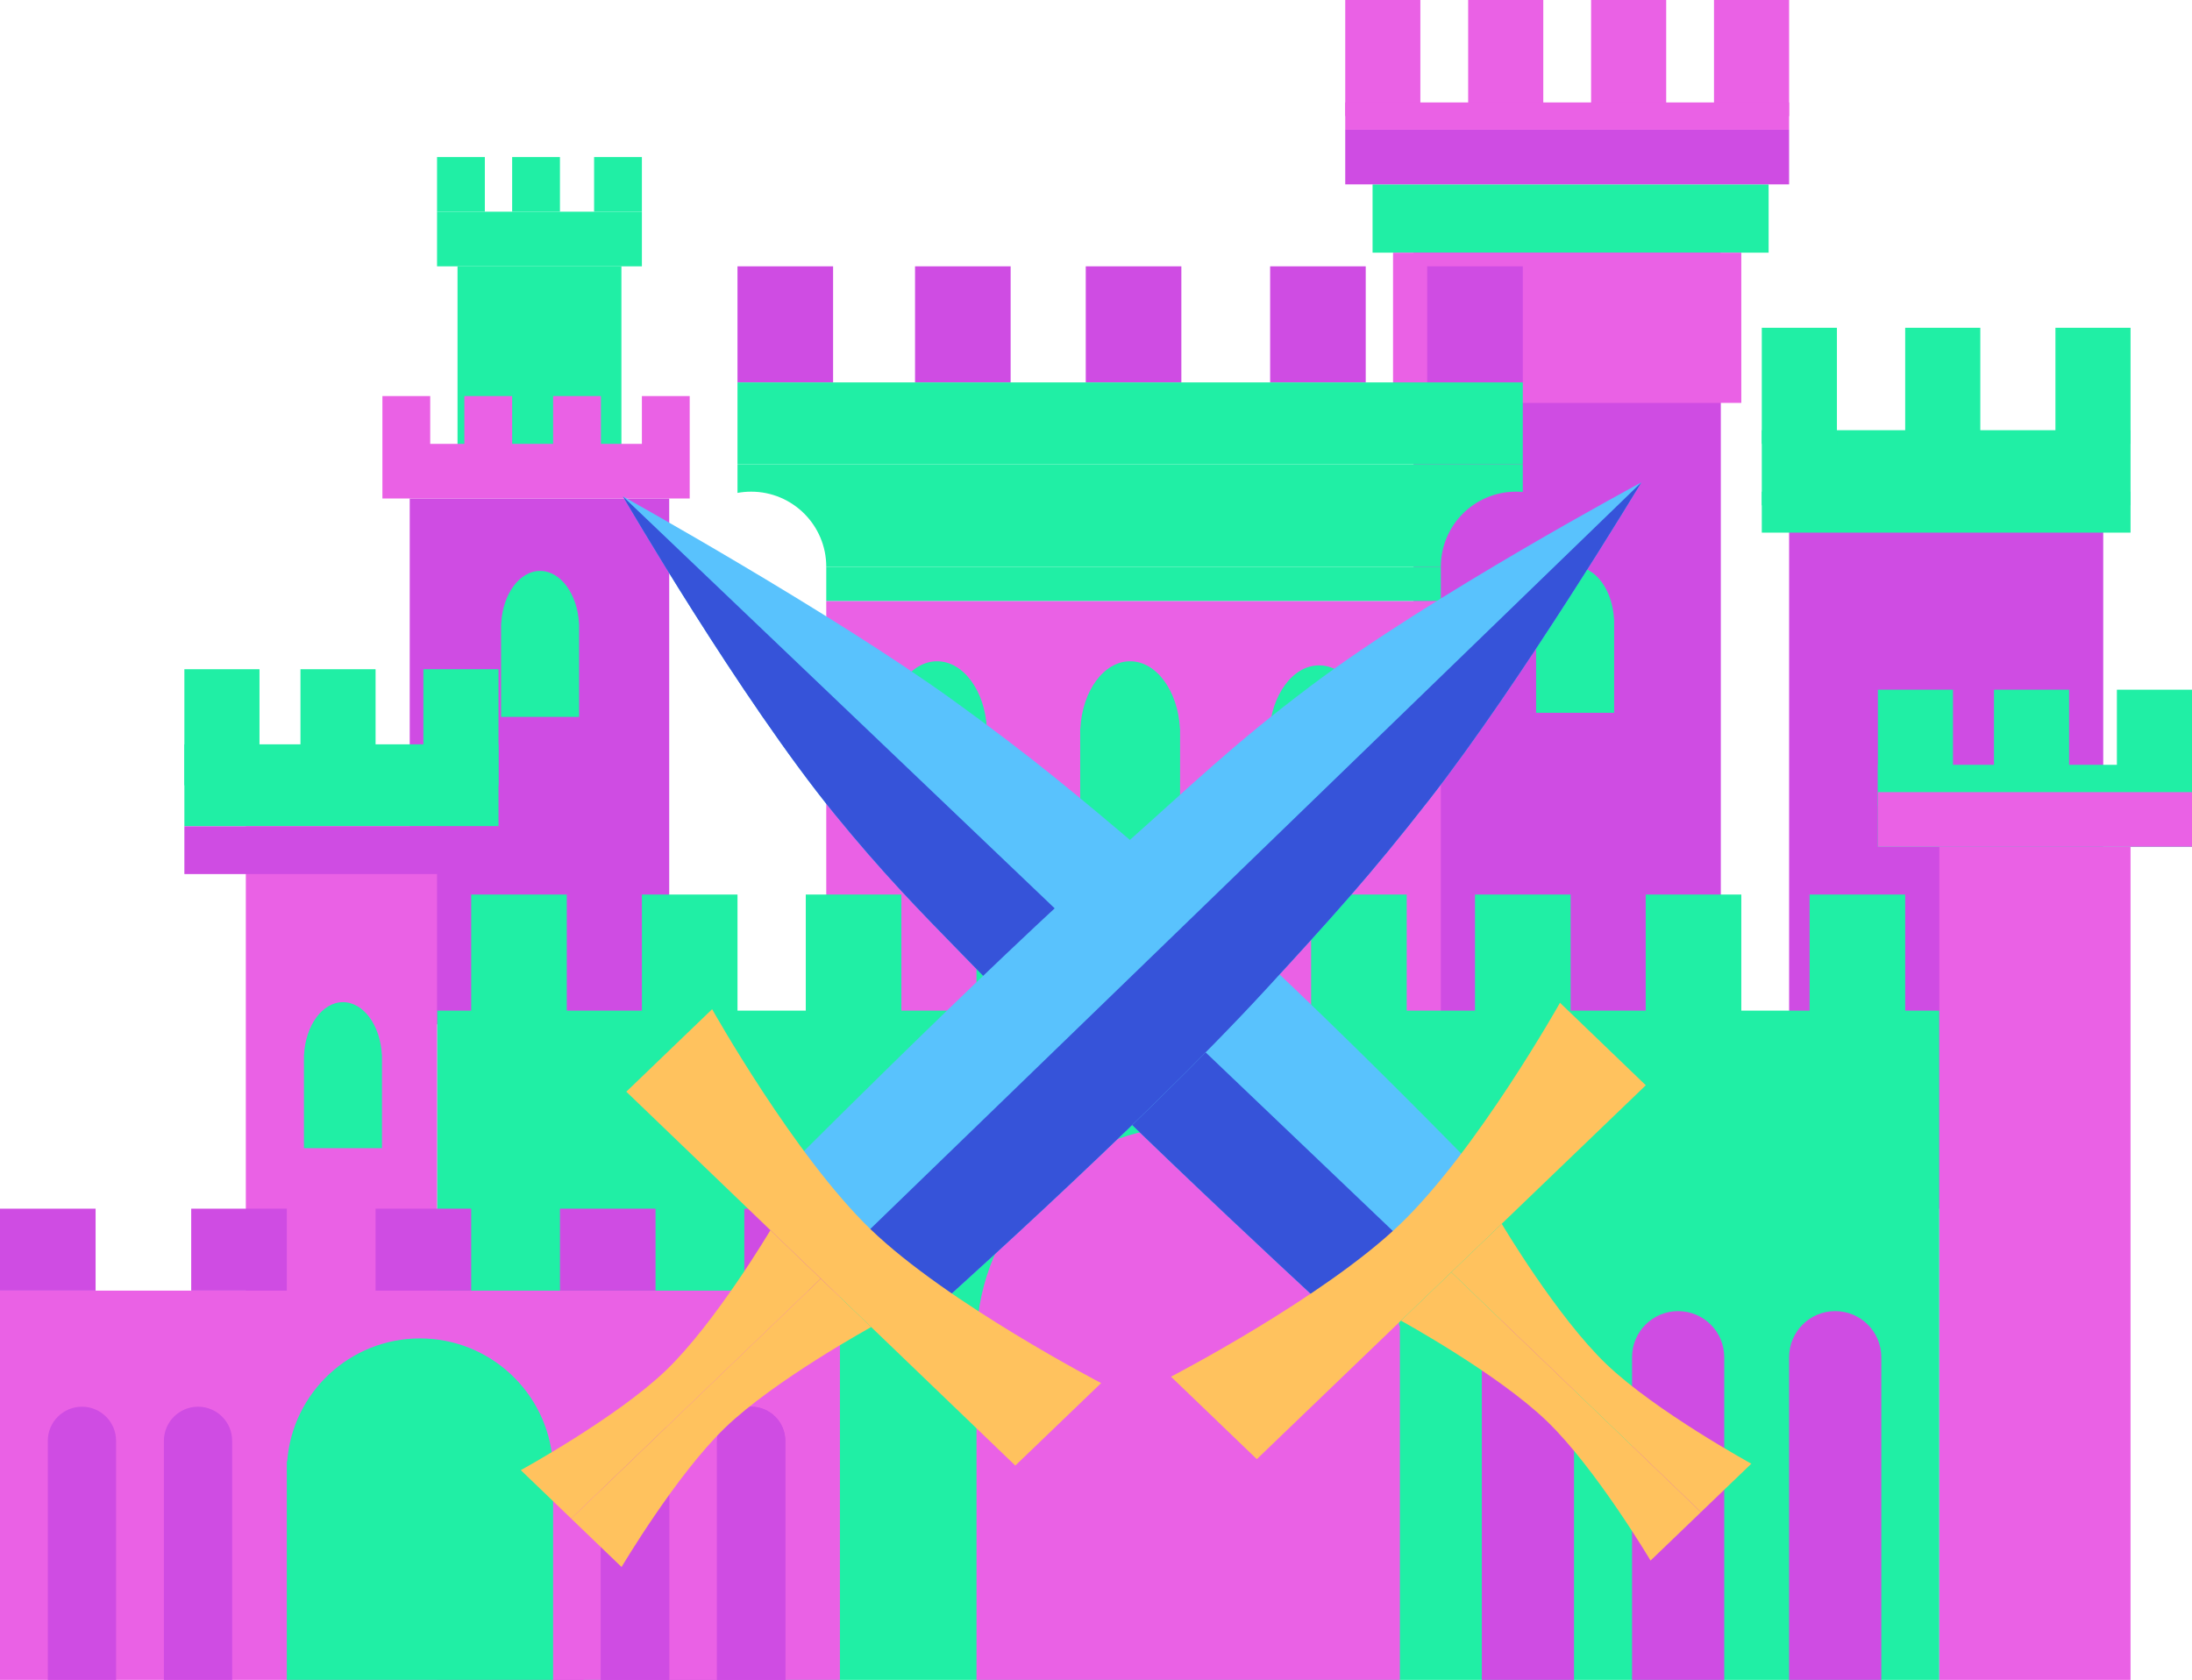 <svg width="505" height="387" viewBox="0 0 505 387" fill="none" xmlns="http://www.w3.org/2000/svg">
<rect x="105.405" y="61.353" width="37.757" height="48.768" fill="#20EFA5"/>
<rect x="100.687" y="48.768" width="47.196" height="12.585" fill="#20EFA5"/>
<rect x="94.394" y="114.841" width="59.782" height="121.134" fill="#CF4CE3"/>
<path fill-rule="evenodd" clip-rule="evenodd" d="M88.101 91.244H99.113V102.256H106.979V91.244H117.992V102.256H127.431V91.244H138.443V102.256H147.883V91.244H158.895V103.829H158.895V114.841H88.101V103.829V102.256V91.244Z" fill="#EA61E5"/>
<rect x="117.991" y="36.183" width="11.012" height="12.585" fill="#20EFA5"/>
<rect x="136.87" y="36.183" width="11.012" height="12.585" fill="#20EFA5"/>
<rect x="100.687" y="36.183" width="11.012" height="12.585" fill="#20EFA5"/>
<rect x="309.922" width="17.305" height="26.744" fill="#EA61E5"/>
<rect x="366.558" width="17.305" height="26.744" fill="#EA61E5"/>
<rect x="338.24" width="17.305" height="26.744" fill="#EA61E5"/>
<rect x="394.875" width="17.305" height="26.744" fill="#EA61E5"/>
<rect x="325.654" y="53.488" width="70.794" height="188.78" fill="#CF4CE3"/>
<rect x="316.215" y="42.476" width="91.246" height="15.732" fill="#20EFA5"/>
<rect x="320.934" y="58.207" width="80.234" height="34.61" fill="#EA61E5"/>
<rect x="309.922" y="29.89" width="102.258" height="12.585" fill="#CF4CE3"/>
<rect x="309.922" y="23.598" width="102.258" height="6.293" fill="#EA61E5"/>
<rect x="412.181" y="113.268" width="72.368" height="165.183" fill="#CF4CE3"/>
<rect x="405.888" y="99.11" width="84.953" height="17.305" fill="#20EFA5"/>
<rect x="405.888" y="113.268" width="84.953" height="9.439" fill="#20EFA5"/>
<rect x="405.888" y="75.512" width="17.305" height="26.744" fill="#20EFA5"/>
<rect x="438.925" y="75.512" width="17.305" height="26.744" fill="#20EFA5"/>
<rect x="473.536" y="75.512" width="17.305" height="26.744" fill="#20EFA5"/>
<rect x="169.906" y="61.354" width="22.025" height="26.744" fill="#CF4CE3"/>
<rect x="328.801" y="61.354" width="22.025" height="26.744" fill="#CF4CE3"/>
<rect x="210.81" y="61.354" width="22.025" height="26.744" fill="#CF4CE3"/>
<rect x="292.616" y="61.354" width="22.025" height="26.744" fill="#CF4CE3"/>
<rect x="250.14" y="61.354" width="22.025" height="26.744" fill="#CF4CE3"/>
<rect x="190.358" y="138.439" width="141.589" height="103.829" fill="#EA61E5"/>
<rect x="190.358" y="130.573" width="141.589" height="7.866" fill="#20EFA5"/>
<path fill-rule="evenodd" clip-rule="evenodd" d="M169.906 106.975H350.825V113.339C350.307 113.292 349.782 113.268 349.252 113.268C339.694 113.268 331.946 121.016 331.946 130.573L190.359 130.573C190.359 121.016 182.611 113.268 173.053 113.268C171.979 113.268 170.927 113.366 169.906 113.554V106.975Z" fill="#20EFA5"/>
<rect x="169.906" y="88.097" width="180.919" height="18.878" fill="#20EFA5"/>
<path fill-rule="evenodd" clip-rule="evenodd" d="M130.576 206.085H108.551V232.829H130.576V206.085ZM284.75 206.085H262.726V232.829H284.75V206.085ZM147.882 206.085H169.907V232.829H147.882V206.085ZM246.995 206.085H224.97V232.829H246.995V206.085ZM379.144 206.085H401.168V232.829H379.144V206.085ZM324.082 206.085H302.057V232.829H324.082V206.085ZM339.812 206.085H361.837V232.829H339.812V206.085ZM207.664 206.085H185.639V232.829H207.664V206.085ZM416.9 206.085H438.925V232.829H416.9V206.085ZM446.791 232.829H100.686V387H446.791V232.829Z" fill="#20EFA5"/>
<path fill-rule="evenodd" clip-rule="evenodd" d="M224.969 309.198C224.969 309.222 224.969 309.245 224.969 309.269H224.969V387H322.508V305.447H322.365C320.45 279.786 299.411 259.573 273.738 259.573C248.066 259.573 227.026 279.786 225.111 305.447H224.969V309.198Z" fill="#EA61E5"/>
<path fill-rule="evenodd" clip-rule="evenodd" d="M352.006 302.049C357.871 302.049 362.625 306.803 362.625 312.668H341.387C341.387 306.803 346.141 302.049 352.006 302.049ZM362.625 387V312.668H341.387V387H362.625Z" fill="#CF4CE3"/>
<path fill-rule="evenodd" clip-rule="evenodd" d="M433.419 312.667C433.419 312.668 433.419 312.668 433.419 312.668L433.419 387H412.181V312.668C412.181 312.668 412.181 312.668 412.181 312.667C412.181 306.803 416.935 302.049 422.8 302.049C428.665 302.049 433.419 306.803 433.419 312.667Z" fill="#CF4CE3"/>
<path fill-rule="evenodd" clip-rule="evenodd" d="M397.234 312.667C397.234 312.668 397.234 312.668 397.234 312.668L397.234 387H375.996V312.668C375.996 312.668 375.996 312.668 375.996 312.667C375.996 306.803 380.75 302.049 386.615 302.049C392.48 302.049 397.234 306.803 397.234 312.667Z" fill="#CF4CE3"/>
<path fill-rule="evenodd" clip-rule="evenodd" d="M123.891 302.049C129.755 302.049 134.51 306.803 134.51 312.668H113.271C113.271 306.803 118.026 302.049 123.891 302.049ZM134.51 387V312.668H113.271V387H134.51Z" fill="#CF4CE3"/>
<path fill-rule="evenodd" clip-rule="evenodd" d="M158.5 302.049C164.365 302.049 169.119 306.803 169.119 312.668H147.881C147.881 306.803 152.635 302.049 158.5 302.049ZM169.119 387V312.668H147.881V387H169.119Z" fill="#CF4CE3"/>
<path d="M42.477 171.475H114.844V190.353H42.477V171.475Z" fill="#20EFA5"/>
<rect x="56.635" y="190.354" width="44.05" height="191.927" fill="#EA61E5"/>
<rect x="42.477" y="190.353" width="72.368" height="11.012" fill="#CF4CE3"/>
<rect x="42.477" y="154.171" width="17.305" height="26.744" fill="#20EFA5"/>
<rect x="69.221" y="154.171" width="17.305" height="26.744" fill="#20EFA5"/>
<rect x="97.539" y="154.171" width="17.305" height="26.744" fill="#20EFA5"/>
<rect x="432.632" y="158.89" width="17.305" height="26.744" fill="#20EFA5"/>
<rect x="459.376" y="158.89" width="17.305" height="26.744" fill="#20EFA5"/>
<rect x="487.694" y="158.89" width="17.305" height="26.744" fill="#20EFA5"/>
<path d="M432.631 176.195H504.998V195.073H432.631V176.195Z" fill="#20EFA5"/>
<rect x="446.79" y="195.073" width="44.05" height="191.927" fill="#EA61E5"/>
<rect x="432.631" y="182.488" width="72.368" height="12.585" fill="#EA61E5"/>
<path d="M0 297.329H193.505V387H0V297.329Z" fill="#EA61E5"/>
<rect y="278.451" width="22.025" height="18.878" fill="#CF4CE3"/>
<rect x="129.003" y="278.451" width="22.025" height="18.878" fill="#CF4CE3"/>
<rect x="86.526" y="278.451" width="22.025" height="18.878" fill="#CF4CE3"/>
<rect x="44.05" y="278.451" width="22.025" height="18.878" fill="#CF4CE3"/>
<rect x="171.479" y="278.451" width="22.025" height="18.878" fill="#CF4CE3"/>
<path fill-rule="evenodd" clip-rule="evenodd" d="M127.429 339.003C127.429 339.008 127.429 339.013 127.429 339.018L127.429 387H66.074V339.018V336.658H66.164C67.369 320.819 80.603 308.341 96.752 308.341C112.901 308.341 126.135 320.819 127.34 336.658H127.429V339.003Z" fill="#20EFA5"/>
<path fill-rule="evenodd" clip-rule="evenodd" d="M154.174 331.939C154.174 331.939 154.174 331.939 154.174 331.939L154.174 387H138.442V331.939C138.442 331.939 138.442 331.939 138.442 331.939C138.442 327.595 141.964 324.073 146.308 324.073C150.653 324.073 154.174 327.595 154.174 331.939Z" fill="#CF4CE3"/>
<path fill-rule="evenodd" clip-rule="evenodd" d="M180.92 331.939C180.92 331.939 180.92 331.939 180.92 331.939L180.92 387H165.188V331.939C165.188 331.939 165.188 331.939 165.188 331.939C165.188 327.595 168.709 324.073 173.054 324.073C177.398 324.073 180.92 327.595 180.92 331.939Z" fill="#CF4CE3"/>
<path fill-rule="evenodd" clip-rule="evenodd" d="M154.174 331.939C154.174 331.939 154.174 331.939 154.174 331.939L154.174 387H138.442V331.939C138.442 331.939 138.442 331.939 138.442 331.939C138.442 327.595 141.964 324.073 146.308 324.073C150.653 324.073 154.174 327.595 154.174 331.939Z" fill="#CF4CE3"/>
<path fill-rule="evenodd" clip-rule="evenodd" d="M180.92 331.939C180.92 331.939 180.92 331.939 180.92 331.939L180.92 387H165.188V331.939C165.188 331.939 165.188 331.939 165.188 331.939C165.188 327.595 168.709 324.073 173.054 324.073C177.398 324.073 180.92 327.595 180.92 331.939Z" fill="#CF4CE3"/>
<path fill-rule="evenodd" clip-rule="evenodd" d="M26.745 331.939C26.745 331.939 26.745 331.939 26.745 331.939L26.745 387H11.013V331.939C11.013 331.939 11.013 331.939 11.013 331.939C11.013 327.595 14.534 324.073 18.879 324.073C23.223 324.073 26.745 327.595 26.745 331.939Z" fill="#CF4CE3"/>
<path fill-rule="evenodd" clip-rule="evenodd" d="M53.489 331.939C53.489 331.939 53.489 331.939 53.489 331.939L53.489 387H37.757V331.939C37.757 331.939 37.757 331.939 37.757 331.939C37.757 327.595 41.279 324.073 45.623 324.073C49.967 324.073 53.489 327.595 53.489 331.939Z" fill="#CF4CE3"/>
<path fill-rule="evenodd" clip-rule="evenodd" d="M248.859 169.13V167.838H248.893C249.345 159.169 254.308 152.34 260.365 152.34C266.421 152.34 271.385 159.169 271.837 167.838H271.871V169.13V195.391H248.859V169.13Z" fill="#20EFA5"/>
<path fill-rule="evenodd" clip-rule="evenodd" d="M204.387 169.13V167.838H204.42C204.872 159.169 209.836 152.34 215.892 152.34C221.949 152.34 226.912 159.169 227.364 167.838H227.398V169.13V195.392H204.387V169.13Z" fill="#20EFA5"/>
<path fill-rule="evenodd" clip-rule="evenodd" d="M292.386 170.076V168.784H292.419C292.871 160.115 297.835 153.286 303.891 153.286C309.948 153.286 314.911 160.115 315.363 168.784H315.397V170.076V196.338H292.386V170.076Z" fill="#20EFA5"/>
<path fill-rule="evenodd" clip-rule="evenodd" d="M353.891 143.695V142.686H353.917C354.27 135.912 358.148 130.577 362.88 130.577C367.612 130.577 371.49 135.912 371.843 142.686H371.869V143.695V164.213H353.891V143.695Z" fill="#20EFA5"/>
<path fill-rule="evenodd" clip-rule="evenodd" d="M70.022 243.993V242.984H70.048C70.401 236.211 74.279 230.875 79.011 230.875C83.743 230.875 87.621 236.211 87.974 242.984H88V243.993V264.511H70.022V243.993Z" fill="#20EFA5"/>
<path fill-rule="evenodd" clip-rule="evenodd" d="M115.439 144.641V143.632H115.466C115.819 136.859 119.697 131.523 124.429 131.523C129.161 131.523 133.038 136.859 133.392 143.632H133.418V144.641V165.159H115.439V144.641Z" fill="#20EFA5"/>
<path d="M192.312 187.594C170.516 160.863 143.512 114.362 143.512 114.362C143.512 114.362 191.367 140.966 219.616 161.353C238.004 174.623 247.735 182.814 264.97 197.446C298.31 225.752 345.518 274.863 345.518 274.863L328.692 291.035L311.866 307.207C311.866 307.207 261.525 261.177 231.317 229.79C215.744 213.609 206.459 204.943 192.312 187.594Z" fill="#59C2FD"/>
<path fill-rule="evenodd" clip-rule="evenodd" d="M143.512 114.362C143.512 114.362 170.516 160.863 192.312 187.594C203.268 201.03 211.307 209.257 221.609 219.8C224.611 222.872 227.804 226.14 231.317 229.79C261.525 261.177 311.866 307.207 311.866 307.207L328.692 291.035L143.512 114.362Z" fill="#3653D9"/>
<path d="M301.94 158.042C329.752 137.093 378.135 111.139 378.135 111.139C378.135 111.139 350.454 157.134 329.243 184.284C315.435 201.957 306.914 211.31 291.69 227.874C262.238 259.918 211.141 305.291 211.141 305.291L194.315 289.119L177.489 272.947C177.489 272.947 225.38 224.563 258.037 195.53C274.873 180.562 283.889 171.639 301.94 158.042Z" fill="#59C2FD"/>
<path fill-rule="evenodd" clip-rule="evenodd" d="M194.315 289.119L211.141 305.291C211.141 305.291 262.238 259.918 291.69 227.874C306.914 211.31 315.435 201.957 329.243 184.284C350.454 157.134 378.135 111.139 378.135 111.139L194.315 289.119Z" fill="#3653D9"/>
<path d="M269.776 317.15C269.776 317.15 304.902 298.953 322.526 282.062C340.291 265.037 359.396 231.015 359.396 231.015L379.17 250.02L289.551 336.155L269.776 317.15Z" fill="#FFC25E"/>
<path d="M380.259 359.52C380.259 359.52 367.668 338.281 356.389 327.412C345.021 316.457 322.75 304.247 322.75 304.247L334.361 293.088L391.869 348.361L380.259 359.52Z" fill="#FFC25E"/>
<path d="M403.479 337.202C403.479 337.202 381.381 325.1 370.073 314.26C358.675 303.334 345.971 281.929 345.971 281.929L334.36 293.088L391.869 348.361L403.479 337.202Z" fill="#FFC25E"/>
<path d="M164.063 232.495C164.063 232.495 182.997 266.255 200.57 283.194C218.284 300.268 253.683 318.63 253.683 318.63L233.909 337.635L144.289 251.5L164.063 232.495Z" fill="#FFC25E"/>
<path d="M119.979 338.682C119.979 338.682 142.078 326.58 153.386 315.74C164.784 304.814 177.488 283.409 177.488 283.409L189.099 294.568L131.59 349.841L119.979 338.682Z" fill="#FFC25E"/>
<path d="M143.201 361C143.201 361 155.792 339.761 167.071 328.892C178.439 317.937 200.71 305.727 200.71 305.727L189.099 294.568L131.591 349.841L143.201 361Z" fill="#FFC25E"/>
</svg>
